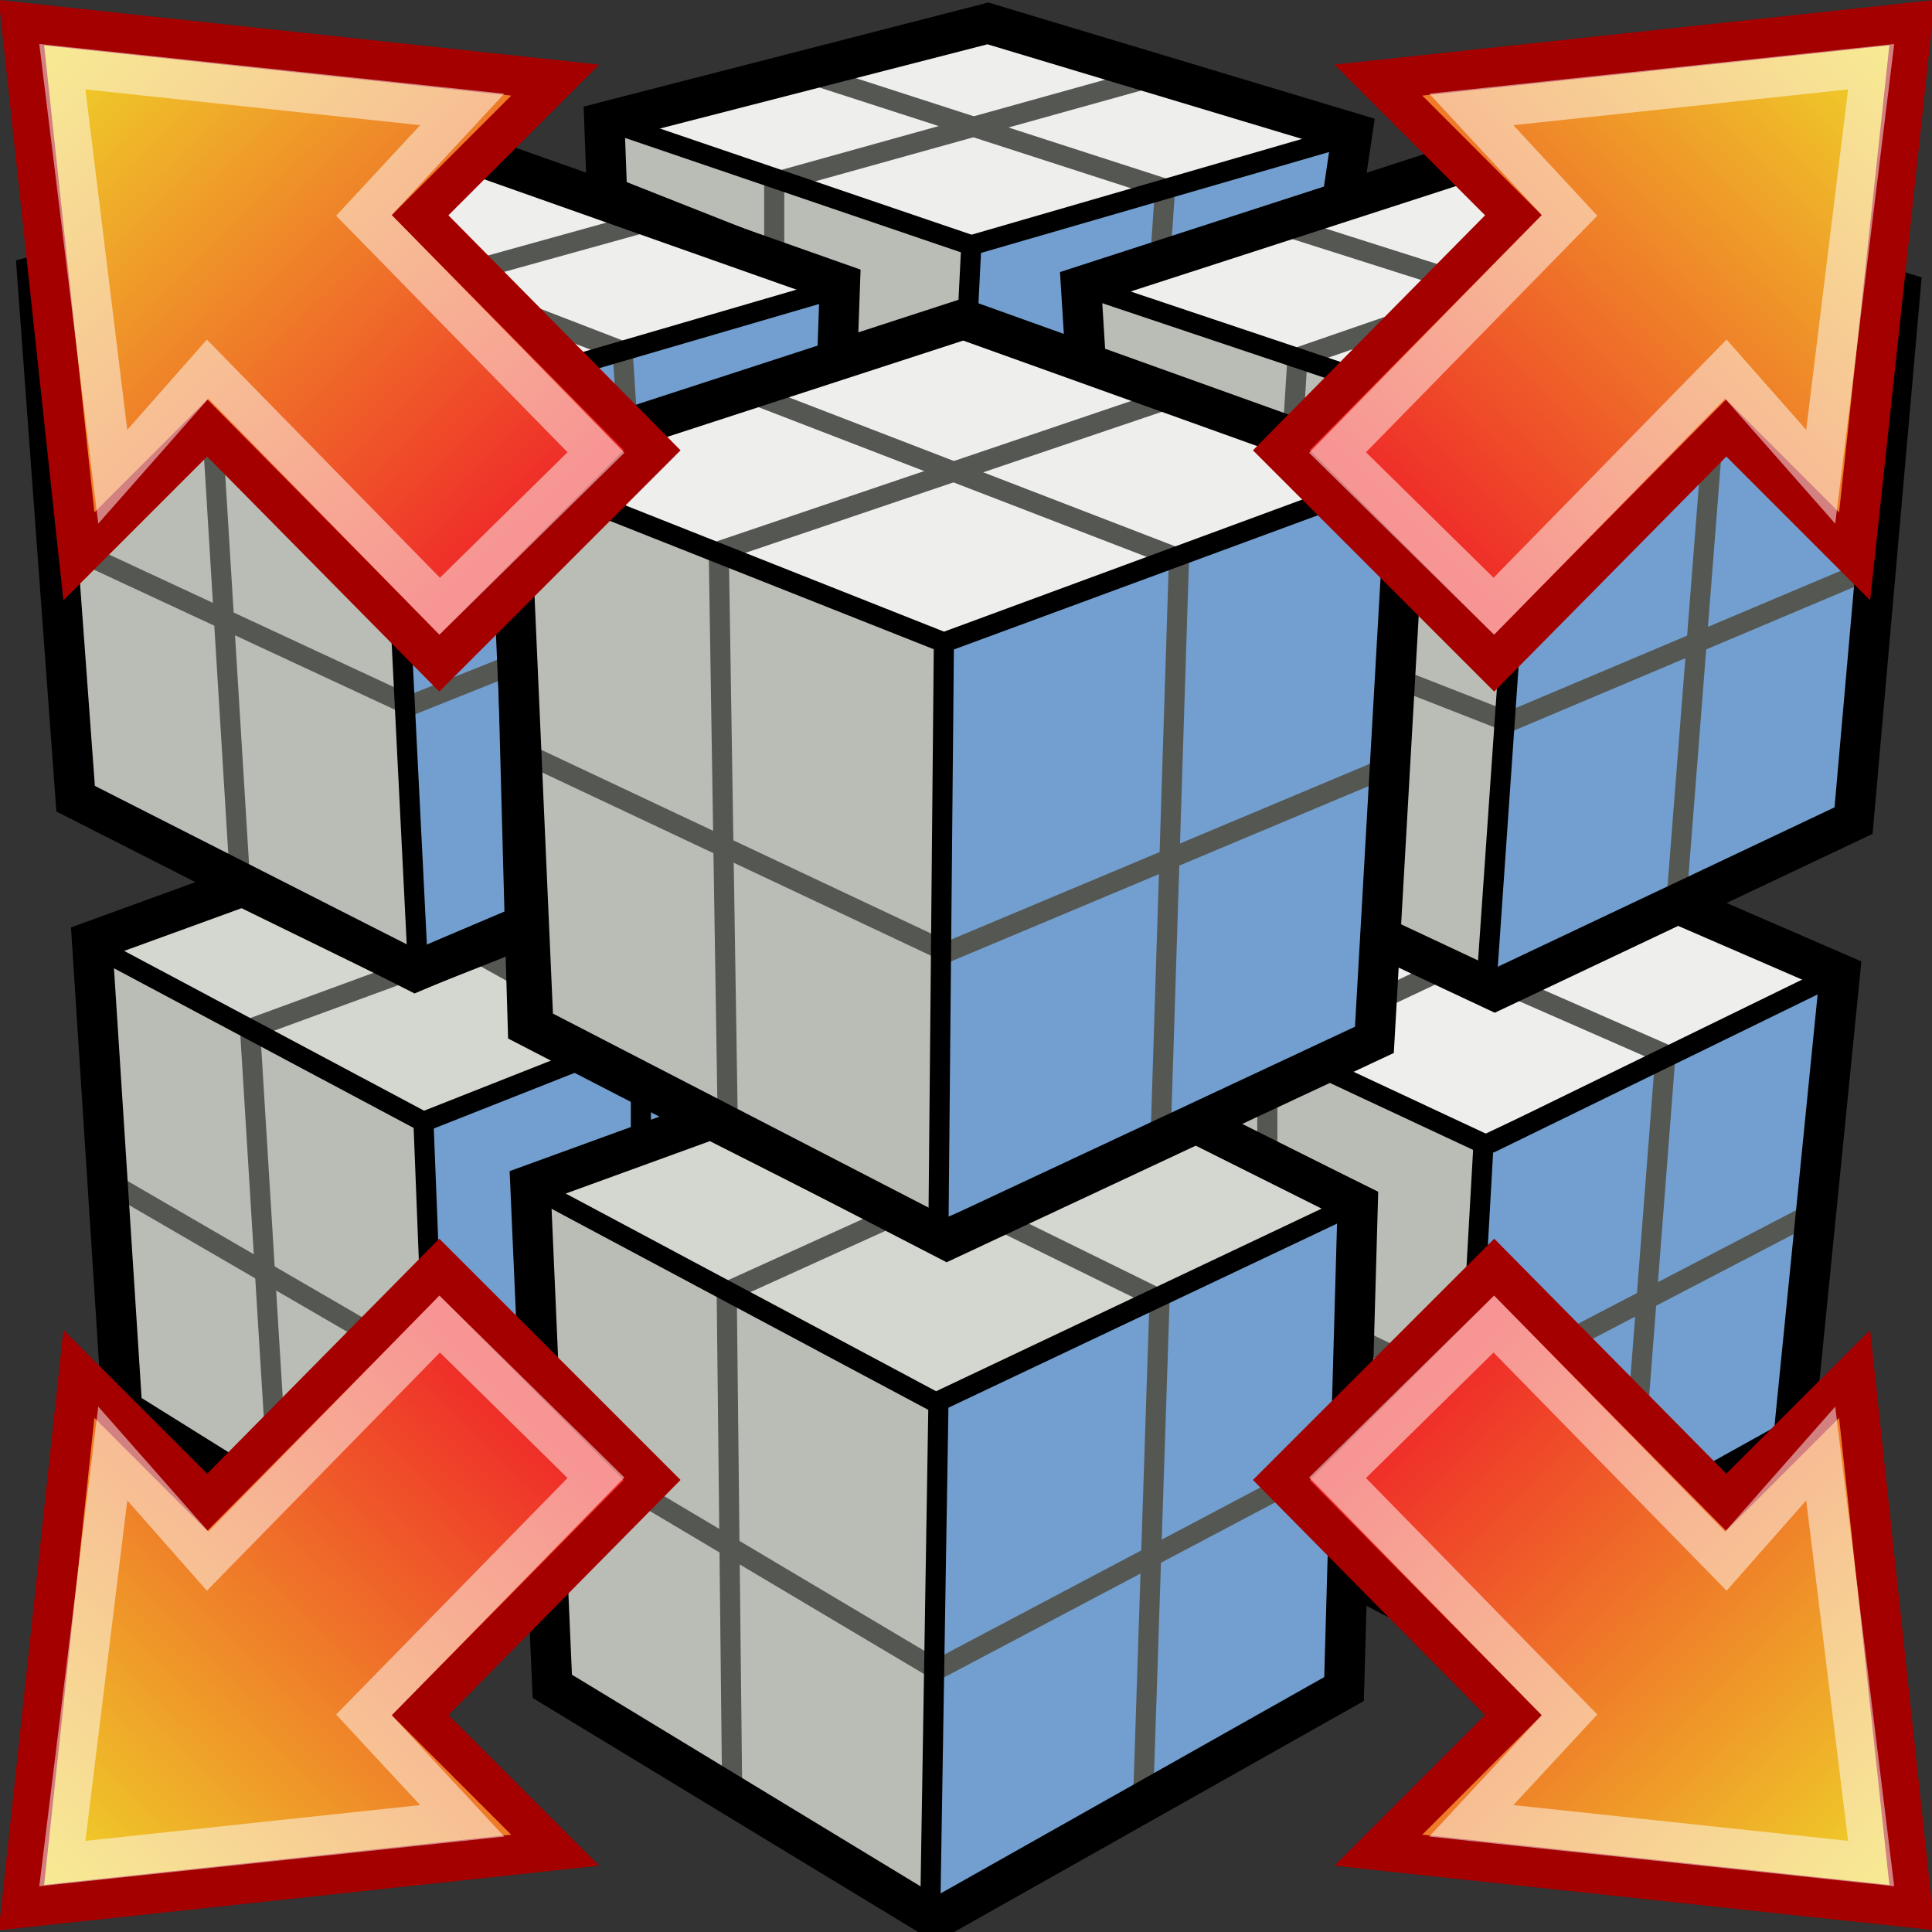 <?xml version="1.0" encoding="UTF-8" standalone="no"?>
<!-- Created with Inkscape (http://www.inkscape.org/) -->
<svg
   xmlns:dc="http://purl.org/dc/elements/1.1/"
   xmlns:cc="http://creativecommons.org/ns#"
   xmlns:rdf="http://www.w3.org/1999/02/22-rdf-syntax-ns#"
   xmlns:svg="http://www.w3.org/2000/svg"
   xmlns="http://www.w3.org/2000/svg"
   xmlns:xlink="http://www.w3.org/1999/xlink"
   xmlns:sodipodi="http://sodipodi.sourceforge.net/DTD/sodipodi-0.dtd"
   xmlns:inkscape="http://www.inkscape.org/namespaces/inkscape"
   width="48px"
   height="48px"
   id="svg14835"
   sodipodi:version="0.32"
   inkscape:version="0.46"
   sodipodi:docname="distribute_sim.svg"
   inkscape:output_extension="org.inkscape.output.svg.inkscape">
  <rect width="100%" height="100%" fill="#333333" stroke="none"/>
  <defs
     id="defs14837">
    <linearGradient
       inkscape:collect="always"
       id="linearGradient15569">
      <stop
         style="stop-color:#efd529;stop-opacity:1"
         offset="0"
         id="stop15571" />
      <stop
         style="stop-color:#ef2929;stop-opacity:1"
         offset="1"
         id="stop15573" />
    </linearGradient>
    <inkscape:perspective
       sodipodi:type="inkscape:persp3d"
       inkscape:vp_x="0 : 24 : 1"
       inkscape:vp_y="0 : 1000 : 0"
       inkscape:vp_z="48 : 24 : 1"
       inkscape:persp3d-origin="24 : 16 : 1"
       id="perspective14843" />
    <inkscape:perspective
       id="perspective14852"
       inkscape:persp3d-origin="372.04724 : 350.78739 : 1"
       inkscape:vp_z="744.09448 : 526.18109 : 1"
       inkscape:vp_y="0 : 1000 : 0"
       inkscape:vp_x="0 : 526.18109 : 1"
       sodipodi:type="inkscape:persp3d" />
    <linearGradient
       inkscape:collect="always"
       xlink:href="#linearGradient15569"
       id="linearGradient15575"
       x1="1.112"
       y1="1.058"
       x2="11.46"
       y2="11.725"
       gradientUnits="userSpaceOnUse"
       gradientTransform="matrix(1.136,0,0,1.136,-7.2574682e-2,-7.6638234e-2)" />
    <linearGradient
       inkscape:collect="always"
       xlink:href="#linearGradient15569"
       id="linearGradient15591"
       gradientUnits="userSpaceOnUse"
       gradientTransform="matrix(1.136,0,0,1.136,-7.2574682e-2,-7.6638234e-2)"
       x1="1.112"
       y1="1.058"
       x2="11.46"
       y2="11.725" />
    <linearGradient
       inkscape:collect="always"
       xlink:href="#linearGradient15569"
       id="linearGradient15605"
       gradientUnits="userSpaceOnUse"
       gradientTransform="matrix(1.136,0,0,1.136,-7.2574682e-2,-7.6638234e-2)"
       x1="1.112"
       y1="1.058"
       x2="11.46"
       y2="11.725" />
    <linearGradient
       inkscape:collect="always"
       xlink:href="#linearGradient15569"
       id="linearGradient15607"
       gradientUnits="userSpaceOnUse"
       gradientTransform="matrix(1.136,0,0,1.136,-7.2574682e-2,-7.6638234e-2)"
       x1="1.112"
       y1="1.058"
       x2="11.46"
       y2="11.725" />
  </defs>
  <sodipodi:namedview
     id="base"
     pagecolor="#ffffff"
     bordercolor="#666666"
     borderopacity="1.0"
     inkscape:pageopacity="0.0"
     inkscape:pageshadow="2"
     inkscape:zoom="15.75"
     inkscape:cx="27.513228"
     inkscape:cy="23.767196"
     inkscape:current-layer="layer1"
     showgrid="true"
     inkscape:grid-bbox="true"
     inkscape:document-units="px"
     inkscape:window-width="1920"
     inkscape:window-height="1115"
     inkscape:window-x="-4"
     inkscape:window-y="-4" />
  <g
     id="layer1"
     inkscape:label="Layer 1"
     inkscape:groupmode="layer">
    <g
       id="g15463"
       transform="matrix(1.072,0,0,1.072,-2.001,-2.209)">
      <path
         style="fill:#729fcf;fill-opacity:1;fill-rule:evenodd;stroke:none;stroke-width:1px;stroke-linecap:butt;stroke-linejoin:miter;stroke-opacity:1"
         d="M 33.079,5.143 L 24.317,7.619 L 24.254,10.984 L 32.889,8.508 L 33.079,5.143 z"
         id="path15401"
         sodipodi:nodetypes="ccccc" />
      <path
         style="fill:#babdb6;fill-opacity:1;fill-rule:evenodd;stroke:none;stroke-width:1px;stroke-linecap:butt;stroke-linejoin:miter;stroke-opacity:1"
         d="M 15.873,4.889 L 24.317,7.746 L 24.317,12 L 15.873,7.873 L 15.873,4.889 z"
         id="path15403"
         sodipodi:nodetypes="ccccc" />
      <path
         style="fill:#eeeeec;fill-opacity:1;fill-rule:evenodd;stroke:none;stroke-width:1px;stroke-linecap:butt;stroke-linejoin:miter;stroke-opacity:1"
         d="M 24.508,2.54 L 33.143,5.079 L 24.317,7.746 L 15.937,4.825 L 24.508,2.54 z"
         id="path15411"
         sodipodi:nodetypes="ccccc" />
      <path
         id="path15429"
         d="M 19.81,8 L 19.81,6.286 L 28.698,3.81"
         style="opacity:1;fill:none;fill-opacity:1;fill-rule:evenodd;stroke:#555753;stroke-width:0.466;stroke-linecap:butt;stroke-linejoin:miter;marker:none;marker-start:none;marker-mid:none;marker-end:none;stroke-miterlimit:4;stroke-dasharray:none;stroke-dashoffset:0;stroke-opacity:1;visibility:visible;display:inline;overflow:visible;enable-background:accumulate"
         sodipodi:nodetypes="ccc" />
      <path
         id="path15433"
         d="M 20.36,3.683 L 28.868,6.434 L 28.741,8.296"
         style="opacity:1;fill:none;fill-opacity:1;fill-rule:evenodd;stroke:#555753;stroke-width:0.466;stroke-linecap:butt;stroke-linejoin:miter;marker:none;marker-start:none;marker-mid:none;marker-end:none;stroke-miterlimit:4;stroke-dasharray:none;stroke-dashoffset:0;stroke-opacity:1;visibility:visible;display:inline;overflow:visible;enable-background:accumulate" />
      <path
         sodipodi:nodetypes="ccccccccccc"
         id="path15371"
         d="M 15.873,4.889 L 24.762,2.603 L 33.206,5.143 L 32.952,6.857 L 27.046,8.791 L 27.157,10.738 L 24.218,9.548 L 21.206,10.476 L 21.301,8.724 L 15.937,6.603 L 15.873,4.889 z"
         style="opacity:1;fill:none;fill-opacity:1;fill-rule:evenodd;stroke:#000000;stroke-width:0.933;stroke-linecap:butt;stroke-linejoin:miter;marker:none;marker-start:none;marker-mid:none;marker-end:none;stroke-miterlimit:4;stroke-dasharray:none;stroke-dashoffset:0;stroke-opacity:1;visibility:visible;display:inline;overflow:visible;enable-background:accumulate" />
    </g>
    <g
       id="g15499"
       transform="matrix(1.072,0,0,1.072,-2.001,-2.209)">
      <path
         style="fill:#729fcf;fill-opacity:1;fill-rule:evenodd;stroke:none;stroke-width:1px;stroke-linecap:butt;stroke-linejoin:miter;stroke-opacity:1"
         d="M 44.444,24.508 L 36.19,28.444 L 35.556,39.746 L 43.492,35.365 L 44.444,24.508 z"
         id="path15393"
         sodipodi:nodetypes="ccccc" />
      <path
         sodipodi:nodetypes="ccccc"
         id="path15407"
         d="M 28.317,24.952 L 36.19,28.381 L 35.619,39.619 L 27.937,36 L 28.317,24.952 z"
         style="fill:#babdb6;fill-opacity:1;fill-rule:evenodd;stroke:none;stroke-width:1px;stroke-linecap:butt;stroke-linejoin:miter;stroke-opacity:1" />
      <path
         style="fill:#eeeeec;fill-opacity:1;fill-rule:evenodd;stroke:none;stroke-width:1px;stroke-linecap:butt;stroke-linejoin:miter;stroke-opacity:1"
         d="M 37.524,21.651 L 44.381,24.571 L 36.19,28.381 L 28,24.889 L 37.524,21.651 z"
         id="path15419"
         sodipodi:nodetypes="ccccc" />
      <path
         id="path15453"
         d="M 31.238,28.91 L 31.238,26.455 L 35.64,24.381 L 40.466,26.497 L 39.619,37.46"
         style="opacity:1;fill:none;fill-opacity:1;fill-rule:evenodd;stroke:#555753;stroke-width:0.466;stroke-linecap:butt;stroke-linejoin:miter;marker:none;marker-start:none;marker-mid:none;marker-end:none;stroke-miterlimit:4;stroke-dasharray:none;stroke-dashoffset:0;stroke-opacity:1;visibility:visible;display:inline;overflow:visible;enable-background:accumulate" />
      <path
         id="path15455"
         d="M 33.185,33.016 L 35.894,34.328 L 44.021,30.095"
         style="fill:none;fill-rule:evenodd;stroke:#555753;stroke-width:0.466;stroke-linecap:butt;stroke-linejoin:miter;stroke-miterlimit:4;stroke-dasharray:none;stroke-opacity:1" />
      <path
         sodipodi:nodetypes="ccccccccccc"
         id="path15377"
         d="M 40.698,22.984 L 44.508,24.635 L 43.429,35.429 L 35.556,39.81 L 33.016,38.476 L 33.32,29.964 L 28.925,27.81 L 33.29,25.588 L 33.333,23.556 L 36.698,24.904 L 40.698,22.984 z"
         style="opacity:1;fill:none;fill-opacity:1;fill-rule:evenodd;stroke:#000000;stroke-width:0.933;stroke-linecap:butt;stroke-linejoin:miter;marker:none;marker-start:none;marker-mid:none;marker-end:none;stroke-miterlimit:4;stroke-dasharray:none;stroke-dashoffset:0;stroke-opacity:1;visibility:visible;display:inline;overflow:visible;enable-background:accumulate" />
    </g>
    <g
       id="g15489"
       transform="matrix(1.072,0,0,1.072,-2.001,-2.209)">
      <path
         style="fill:#729fcf;fill-opacity:0.251;fill-rule:evenodd;stroke:none;stroke-width:1px;stroke-linecap:butt;stroke-linejoin:miter;stroke-opacity:1"
         d="M 17.46,25.587 L 11.81,28.254 L 12.127,38.794 L 18.286,35.937 L 17.46,25.587 z"
         id="path15397"
         sodipodi:nodetypes="ccccc" />
      <path
         sodipodi:nodetypes="ccccc"
         id="path15385"
         d="M 3.873,23.873 L 11.81,28.127 L 12.127,39.302 L 4.698,34.603 L 3.873,23.873 z"
         style="fill:#babdb6;fill-opacity:1;fill-rule:evenodd;stroke:none;stroke-width:1px;stroke-linecap:butt;stroke-linejoin:miter;stroke-opacity:1" />
      <path
         style="fill:#d3d7cf;fill-opacity:1;fill-rule:evenodd;stroke:none;stroke-width:1px;stroke-linecap:butt;stroke-linejoin:miter;stroke-opacity:1"
         d="M 11.556,21.333 L 20.19,24.762 L 11.683,28.063 L 3.937,23.937 L 11.556,21.333 z"
         id="path15417"
         sodipodi:nodetypes="ccccc" />
      <path
         style="fill:#729fcf;fill-opacity:1;fill-rule:evenodd;stroke:none;stroke-width:1px;stroke-linecap:butt;stroke-linejoin:miter;stroke-opacity:1"
         d="M 20.254,24.635 L 11.746,28.063 L 12.19,39.175 L 20.698,35.556 L 20.254,24.635 z"
         id="path15423"
         sodipodi:nodetypes="ccccc" />
      <path
         sodipodi:nodetypes="cccc"
         id="path15443"
         d="M 15.132,25.376 L 12.741,24.042 L 7.661,25.905 L 8.339,36.952"
         style="opacity:1;fill:none;fill-opacity:1;fill-rule:evenodd;stroke:#555753;stroke-width:0.466;stroke-linecap:butt;stroke-linejoin:miter;marker:none;marker-start:none;marker-mid:none;marker-end:none;stroke-miterlimit:4;stroke-dasharray:none;stroke-dashoffset:0;stroke-opacity:1;visibility:visible;display:inline;overflow:visible;enable-background:accumulate" />
      <path
         id="path15445"
         d="M 4.19,29.333 L 12.063,33.905 L 14.392,32.804"
         style="opacity:1;fill:none;fill-opacity:1;fill-rule:evenodd;stroke:#555753;stroke-width:0.466;stroke-linecap:butt;stroke-linejoin:miter;marker:none;marker-start:none;marker-mid:none;marker-end:none;stroke-miterlimit:4;stroke-dasharray:none;stroke-dashoffset:0;stroke-opacity:1;visibility:visible;display:inline;overflow:visible;enable-background:accumulate" />
      <path
         sodipodi:nodetypes="cc"
         id="path15447"
         d="M 16.72,26.519 L 16.72,29.312"
         style="opacity:1;fill:none;fill-opacity:1;fill-rule:evenodd;stroke:#000000;stroke-width:0.466;stroke-linecap:butt;stroke-linejoin:miter;marker:none;marker-start:none;marker-mid:none;marker-end:none;stroke-miterlimit:4;stroke-dasharray:none;stroke-dashoffset:0;stroke-opacity:1;visibility:visible;display:inline;overflow:visible;enable-background:accumulate" />
      <path
         sodipodi:nodetypes="ccccccccccc"
         id="path15375"
         d="M 7.492,22.603 L 4,23.873 L 4.698,34.73 L 12.127,39.365 L 14.476,38.222 L 14.258,29.718 L 18.409,28.066 L 14.101,25.841 L 14.032,23.556 L 11.494,24.559 L 7.492,22.603 z"
         style="opacity:1;fill:none;fill-opacity:1;fill-rule:evenodd;stroke:#000000;stroke-width:0.933;stroke-linecap:butt;stroke-linejoin:miter;marker:none;marker-start:none;marker-mid:none;marker-end:none;stroke-miterlimit:4;stroke-dasharray:none;stroke-dashoffset:0;stroke-opacity:1;visibility:visible;display:inline;overflow:visible;enable-background:accumulate" />
    </g>
    <g
       id="g15507"
       transform="matrix(1.072,0,0,1.072,-2.001,-2.209)">
      <path
         sodipodi:nodetypes="ccccc"
         id="path15421"
         d="M 24.127,25.27 L 33.333,29.905 L 23.619,34.476 L 14.349,29.587 L 24.127,25.27 z"
         style="fill:#d3d7cf;fill-opacity:1;fill-rule:evenodd;stroke:none;stroke-width:1px;stroke-linecap:butt;stroke-linejoin:miter;stroke-opacity:1" />
      <path
         sodipodi:nodetypes="ccccc"
         id="path15395"
         d="M 33.27,29.841 L 23.492,34.54 L 23.492,46.476 L 33.016,41.27 L 33.27,29.841 z"
         style="fill:#729fcf;fill-opacity:1;fill-rule:evenodd;stroke:none;stroke-width:1px;stroke-linecap:butt;stroke-linejoin:miter;stroke-opacity:1" />
      <path
         style="fill:#babdb6;fill-opacity:1;fill-rule:evenodd;stroke:none;stroke-width:1px;stroke-linecap:butt;stroke-linejoin:miter;stroke-opacity:1"
         d="M 14.222,29.587 L 23.683,34.54 L 23.492,46.413 L 14.476,40.825 L 14.222,29.587 z"
         id="path15387"
         sodipodi:nodetypes="ccccc" />
      <path
         id="path15449"
         d="M 18.836,43.64 L 18.709,32 L 23.746,29.714 L 28.741,32.169 L 28.36,43.767"
         style="opacity:1;fill:none;fill-opacity:1;fill-rule:evenodd;stroke:#555753;stroke-width:0.466;stroke-linecap:butt;stroke-linejoin:miter;marker:none;marker-start:none;marker-mid:none;marker-end:none;stroke-miterlimit:4;stroke-dasharray:none;stroke-dashoffset:0;stroke-opacity:1;visibility:visible;display:inline;overflow:visible;enable-background:accumulate" />
      <path
         id="path15451"
         d="M 14.392,35.302 L 23.577,40.762 L 33.185,35.683"
         style="opacity:1;fill:none;fill-opacity:1;fill-rule:evenodd;stroke:#555753;stroke-width:0.466;stroke-linecap:butt;stroke-linejoin:miter;marker:none;marker-start:none;marker-mid:none;marker-end:none;stroke-miterlimit:4;stroke-dasharray:none;stroke-dashoffset:0;stroke-opacity:1;visibility:visible;display:inline;overflow:visible;enable-background:accumulate" />
      <path
         sodipodi:nodetypes="ccccccccc"
         id="path15379"
         d="M 18.349,28 L 14.159,29.524 L 14.667,41.143 L 23.556,46.54 L 33.016,41.206 L 33.333,29.968 L 29.143,27.873 L 23.428,30.569 L 18.349,28 z"
         style="opacity:1;fill:none;fill-opacity:1;fill-rule:evenodd;stroke:#000000;stroke-width:0.933;stroke-linecap:butt;stroke-linejoin:miter;marker:none;marker-start:none;marker-mid:none;marker-end:none;stroke-miterlimit:4;stroke-dasharray:none;stroke-dashoffset:0;stroke-opacity:1;visibility:visible;display:inline;overflow:visible;enable-background:accumulate" />
    </g>
    <path
       style="fill:none;fill-rule:evenodd;stroke:#000000;stroke-width:0.5;stroke-linecap:butt;stroke-linejoin:miter;stroke-miterlimit:4;stroke-dasharray:none;stroke-opacity:1"
       d="M 10.521,27.87 L 16.033,25.692"
       id="path15557" />
    <g
       id="g15471"
       transform="matrix(1.072,0,0,1.072,-2.001,-2.209)">
      <path
         sodipodi:nodetypes="ccccc"
         id="path15409"
         d="M 12.889,5.714 L 21.333,8.698 L 10.857,11.81 L 2.667,8.444 L 12.889,5.714 z"
         style="fill:#eeeeec;fill-opacity:1;fill-rule:evenodd;stroke:none;stroke-width:1px;stroke-linecap:butt;stroke-linejoin:miter;stroke-opacity:1" />
      <path
         sodipodi:nodetypes="ccccc"
         id="path15399"
         d="M 21.079,8.825 L 10.984,11.81 L 11.556,24.444 L 20.952,20.698 L 21.079,8.825 z"
         style="fill:#729fcf;fill-opacity:1;fill-rule:evenodd;stroke:none;stroke-width:1px;stroke-linecap:butt;stroke-linejoin:miter;stroke-opacity:1" />
      <path
         sodipodi:nodetypes="ccccc"
         id="path15381"
         d="M 2.921,8.508 L 11.111,11.873 L 11.492,24.317 L 3.746,20.381 L 2.921,8.508 z"
         style="fill:#babdb6;fill-opacity:1;fill-rule:evenodd;stroke:none;stroke-width:1px;stroke-linecap:butt;stroke-linejoin:miter;stroke-opacity:1" />
      <path
         id="path15425"
         d="M 3.175,14.603 L 11.365,18.413 L 13.905,17.397"
         style="opacity:1;fill:none;fill-opacity:1;fill-rule:evenodd;stroke:#555753;stroke-width:0.466;stroke-linecap:butt;stroke-linejoin:miter;marker:none;marker-start:none;marker-mid:none;marker-end:none;stroke-miterlimit:4;stroke-dasharray:none;stroke-dashoffset:0;stroke-opacity:1;visibility:visible;display:inline;overflow:visible;enable-background:accumulate" />
      <path
         id="path15427"
         d="M 7.429,22.476 L 6.667,10.032 L 16.952,7.175"
         style="opacity:1;fill:none;fill-opacity:1;fill-rule:evenodd;stroke:#555753;stroke-width:0.466;stroke-linecap:butt;stroke-linejoin:miter;marker:none;marker-start:none;marker-mid:none;marker-end:none;stroke-miterlimit:4;stroke-dasharray:none;stroke-dashoffset:0;stroke-opacity:1;visibility:visible;display:inline;overflow:visible;enable-background:accumulate" />
      <path
         id="path15441"
         d="M 7.958,6.984 L 16.296,10.201 L 16.423,12.148"
         style="opacity:1;fill:none;fill-opacity:1;fill-rule:evenodd;stroke:#555753;stroke-width:0.466;stroke-linecap:butt;stroke-linejoin:miter;marker:none;marker-start:none;marker-mid:none;marker-end:none;stroke-miterlimit:4;stroke-dasharray:none;stroke-dashoffset:0;stroke-opacity:1;visibility:visible;display:inline;overflow:visible;enable-background:accumulate" />
      <path
         sodipodi:nodetypes="ccccccccc"
         id="path14858"
         d="M 12.889,5.651 L 2.73,8.444 L 3.619,20.571 L 11.492,24.571 L 14.032,23.492 L 13.753,13.055 L 21.27,10.413 L 21.333,8.635 L 12.889,5.651 z"
         style="fill:none;fill-rule:evenodd;stroke:#000000;stroke-width:0.933;stroke-linecap:butt;stroke-linejoin:miter;stroke-miterlimit:4;stroke-dasharray:none;stroke-opacity:1" />
    </g>
    <g
       id="g15480"
       transform="matrix(1.072,0,0,1.072,-2.001,-2.209)">
      <path
         sodipodi:nodetypes="ccccc"
         id="path15413"
         d="M 35.937,5.968 L 45.905,8.952 L 37.079,12.063 L 27.175,8.698 L 35.937,5.968 z"
         style="fill:#eeeeec;fill-opacity:1;fill-rule:evenodd;stroke:none;stroke-width:1px;stroke-linecap:butt;stroke-linejoin:miter;stroke-opacity:1" />
      <path
         sodipodi:nodetypes="ccccc"
         id="path15405"
         d="M 27.048,8.698 L 37.206,12.063 L 36.381,24.889 L 27.492,21.524 L 27.048,8.698 z"
         style="fill:#babdb6;fill-opacity:1;fill-rule:evenodd;stroke:none;stroke-width:1px;stroke-linecap:butt;stroke-linejoin:miter;stroke-opacity:1" />
      <path
         style="fill:#729fcf;fill-opacity:1;fill-rule:evenodd;stroke:none;stroke-width:1px;stroke-linecap:butt;stroke-linejoin:miter;stroke-opacity:1"
         d="M 45.841,8.889 L 37.206,12.127 L 36.444,24.762 L 44.825,21.143 L 45.841,8.889 z"
         id="path15389"
         sodipodi:nodetypes="ccccc" />
      <path
         id="path15431"
         d="M 31.81,12.381 L 31.937,10.349 L 40.762,7.302"
         style="opacity:1;fill:none;fill-opacity:1;fill-rule:evenodd;stroke:#555753;stroke-width:0.466;stroke-linecap:butt;stroke-linejoin:miter;marker:none;marker-start:none;marker-mid:none;marker-end:none;stroke-miterlimit:4;stroke-dasharray:none;stroke-dashoffset:0;stroke-opacity:1;visibility:visible;display:inline;overflow:visible;enable-background:accumulate" />
      <path
         id="path15435"
         d="M 31.577,7.28 L 41.693,10.497 L 40.72,22.942"
         style="opacity:1;fill:none;fill-opacity:1;fill-rule:evenodd;stroke:#555753;stroke-width:0.466;stroke-linecap:butt;stroke-linejoin:miter;marker:none;marker-start:none;marker-mid:none;marker-end:none;stroke-miterlimit:4;stroke-dasharray:none;stroke-dashoffset:0;stroke-opacity:1;visibility:visible;display:inline;overflow:visible;enable-background:accumulate" />
      <path
         id="path15461"
         d="M 33.905,17.651 L 36.825,18.794 L 45.397,15.175"
         style="opacity:1;fill:none;fill-opacity:1;fill-rule:evenodd;stroke:#555753;stroke-width:0.466;stroke-linecap:butt;stroke-linejoin:miter;marker:none;marker-start:none;marker-mid:none;marker-end:none;stroke-miterlimit:4;stroke-dasharray:none;stroke-dashoffset:0;stroke-opacity:1;visibility:visible;display:inline;overflow:visible;enable-background:accumulate" />
      <path
         sodipodi:nodetypes="ccccccccc"
         id="path15373"
         d="M 35.937,5.778 L 26.921,8.698 L 27.048,10.73 L 33.856,13.356 L 33.397,23.556 L 36.508,25.016 L 44.825,21.079 L 45.905,8.825 L 35.937,5.778 z"
         style="opacity:1;fill:none;fill-opacity:1;fill-rule:evenodd;stroke:#000000;stroke-width:0.933;stroke-linecap:butt;stroke-linejoin:miter;marker:none;marker-start:none;marker-mid:none;marker-end:none;stroke-miterlimit:4;stroke-dasharray:none;stroke-dashoffset:0;stroke-opacity:1;visibility:visible;display:inline;overflow:visible;enable-background:accumulate" />
    </g>
    <path
       style="fill:none;fill-rule:evenodd;stroke:#000000;stroke-width:0.5;stroke-linecap:butt;stroke-linejoin:miter;stroke-miterlimit:4;stroke-dasharray:none;stroke-opacity:1"
       d="M 14.944,2.963 L 24.132,6.093 L 23.995,8.815"
       id="path15551" />
    <g
       id="g15524"
       transform="matrix(1.072,0,0,1.072,-43.105,-10.92)">
      <path
         style="fill:#babdb6;fill-opacity:1;fill-rule:evenodd;stroke:none;stroke-width:1px;stroke-linecap:butt;stroke-linejoin:miter;stroke-opacity:1"
         d="M 52.19,21.016 L 62.159,25.016 L 62.032,38.73 L 52.508,33.905 L 52.19,21.016 z"
         id="path15383"
         sodipodi:nodetypes="ccccc" />
      <path
         sodipodi:nodetypes="ccccc"
         id="path15391"
         d="M 72.361,21.28 L 62.222,24.952 L 61.968,38.476 L 71.976,34.339 L 72.361,21.28 z"
         style="fill:#729fcf;fill-opacity:1;fill-rule:evenodd;stroke:none;stroke-width:1px;stroke-linecap:butt;stroke-linejoin:miter;stroke-opacity:1" />
      <path
         style="fill:#eeeeec;fill-opacity:1;fill-rule:evenodd;stroke:none;stroke-width:1px;stroke-linecap:butt;stroke-linejoin:miter;stroke-opacity:1"
         d="M 62.603,17.651 L 72.508,21.27 L 62.032,25.016 L 52.254,20.952 L 62.603,17.651 z"
         id="path15415"
         sodipodi:nodetypes="ccccc" />
      <path
         id="path15437"
         d="M 57.545,19.28 L 67.534,23.132 L 67.111,36.466"
         style="opacity:1;fill:none;fill-opacity:1;fill-rule:evenodd;stroke:#555753;stroke-width:0.466;stroke-linecap:butt;stroke-linejoin:miter;marker:none;marker-start:none;marker-mid:none;marker-end:none;stroke-miterlimit:4;stroke-dasharray:none;stroke-dashoffset:0;stroke-opacity:1;visibility:visible;display:inline;overflow:visible;enable-background:accumulate" />
      <path
         id="path15439"
         d="M 67.365,19.407 L 56.868,22.963 L 57.079,36.381"
         style="opacity:1;fill:none;fill-opacity:1;fill-rule:evenodd;stroke:#555753;stroke-width:0.466;stroke-linecap:butt;stroke-linejoin:miter;marker:none;marker-start:none;marker-mid:none;marker-end:none;stroke-miterlimit:4;stroke-dasharray:none;stroke-dashoffset:0;stroke-opacity:1;visibility:visible;display:inline;overflow:visible;enable-background:accumulate" />
      <path
         id="path15459"
         d="M 52.19,27.556 L 62.159,32.254 L 72.444,27.937"
         style="opacity:1;fill:none;fill-opacity:1;fill-rule:evenodd;stroke:#555753;stroke-width:0.466;stroke-linecap:butt;stroke-linejoin:miter;marker:none;marker-start:none;marker-mid:none;marker-end:none;stroke-miterlimit:4;stroke-dasharray:none;stroke-dashoffset:0;stroke-opacity:1;visibility:visible;display:inline;overflow:visible;enable-background:accumulate" />
      <path
         id="path15369"
         d="M 62.54,17.587 L 52,21.016 L 52.571,33.968 L 62.159,38.921 L 72.063,34.286 L 72.804,21.27 L 62.54,17.587 z"
         style="opacity:1;fill:none;fill-opacity:1;fill-rule:evenodd;stroke:#000000;stroke-width:0.933;stroke-linecap:butt;stroke-linejoin:miter;marker:none;marker-start:none;marker-mid:none;marker-end:none;stroke-miterlimit:4;stroke-dasharray:none;stroke-dashoffset:0;stroke-opacity:1;visibility:visible;display:inline;overflow:visible;enable-background:accumulate"
         sodipodi:nodetypes="ccccccc" />
    </g>
    <path
       style="fill:none;fill-rule:evenodd;stroke:#000000;stroke-width:0.5;stroke-linecap:butt;stroke-linejoin:miter;stroke-miterlimit:4;stroke-dasharray:none;stroke-opacity:1"
       d="M 0.925,6.774 L 9.772,10.38 L 20.729,7.182"
       id="path15533" />
    <path
       style="fill:none;fill-rule:evenodd;stroke:#000000;stroke-width:0.5;stroke-linecap:butt;stroke-linejoin:miter;stroke-miterlimit:4;stroke-dasharray:none;stroke-opacity:1"
       d="M 9.704,10.448 L 10.385,24.059"
       id="path15535" />
    <path
       style="fill:none;fill-rule:evenodd;stroke:#000000;stroke-width:0.5;stroke-linecap:butt;stroke-linejoin:miter;stroke-miterlimit:4;stroke-dasharray:none;stroke-opacity:1"
       d="M 12.631,11.673 L 23.451,15.961 L 34.34,11.946"
       id="path15537" />
    <path
       style="fill:none;fill-rule:evenodd;stroke:#000000;stroke-width:0.5;stroke-linecap:butt;stroke-linejoin:miter;stroke-miterlimit:4;stroke-dasharray:none;stroke-opacity:1"
       d="M 23.451,15.893 L 23.315,30.592"
       id="path15539"
       sodipodi:nodetypes="cc" />
    <path
       style="fill:none;fill-rule:evenodd;stroke:#000000;stroke-width:0.5;stroke-linecap:butt;stroke-linejoin:miter;stroke-miterlimit:4;stroke-dasharray:none;stroke-opacity:1"
       d="M 26.922,7.114 L 37.878,10.789 L 36.926,24.535"
       id="path15541" />
    <path
       style="fill:none;fill-rule:evenodd;stroke:#000000;stroke-width:0.5;stroke-linecap:butt;stroke-linejoin:miter;stroke-miterlimit:4;stroke-dasharray:none;stroke-opacity:1"
       d="M 37.878,10.857 L 47.134,7.318"
       id="path15543" />
    <path
       style="fill:none;fill-rule:evenodd;stroke:#000000;stroke-width:0.5;stroke-linecap:butt;stroke-linejoin:miter;stroke-miterlimit:4;stroke-dasharray:none;stroke-opacity:1"
       d="M 2.218,23.446 L 10.521,27.87 L 10.997,39.983"
       id="path15545" />
    <path
       style="fill:none;fill-rule:evenodd;stroke:#000000;stroke-width:0.5;stroke-linecap:butt;stroke-linejoin:miter;stroke-miterlimit:4;stroke-dasharray:none;stroke-opacity:1"
       d="M 13.243,29.503 L 23.315,34.879 L 23.111,47.537"
       id="path15547" />
    <path
       style="fill:none;fill-rule:evenodd;stroke:#000000;stroke-width:0.5;stroke-linecap:butt;stroke-linejoin:miter;stroke-miterlimit:4;stroke-dasharray:none;stroke-opacity:1"
       d="M 32.638,26.441 L 36.858,28.414 L 36.177,40.46"
       id="path15549" />
    <path
       style="fill:none;fill-rule:evenodd;stroke:#000000;stroke-width:0.5;stroke-linecap:butt;stroke-linejoin:miter;stroke-miterlimit:4;stroke-dasharray:none;stroke-opacity:1"
       d="M 33.523,3.371 L 24.132,6.093"
       id="path15553" />
    <path
       style="fill:none;fill-rule:evenodd;stroke:#000000;stroke-width:0.5;stroke-linecap:butt;stroke-linejoin:miter;stroke-miterlimit:4;stroke-dasharray:none;stroke-opacity:1"
       d="M 23.179,34.879 L 33.523,29.979"
       id="path15555" />
    <path
       style="fill:none;fill-rule:evenodd;stroke:#000000;stroke-width:0.5;stroke-linecap:butt;stroke-linejoin:miter;stroke-miterlimit:4;stroke-dasharray:none;stroke-opacity:1"
       d="M 36.994,28.414 L 45.636,24.195"
       id="path15559" />
    <g
       id="g15581">
      <path
         sodipodi:nodetypes="cccccccc"
         id="path15563"
         d="M 0.533,0.563 L 1.96,13.823 L 5.149,10.634 L 10.916,16.473 L 16.203,11.186 L 10.436,5.347 L 13.793,1.99 L 0.533,0.563 z"
         style="fill:url(#linearGradient15575);fill-opacity:1;fill-rule:evenodd;stroke:#a40000;stroke-width:1;stroke-linecap:butt;stroke-linejoin:miter;marker:none;marker-start:none;marker-mid:none;marker-end:none;stroke-miterlimit:4;stroke-dashoffset:0;stroke-opacity:1;visibility:visible;display:inline;overflow:visible;enable-background:accumulate" />
      <path
         style="fill:none;fill-opacity:1;fill-rule:evenodd;stroke:#ffffff;stroke-width:1;stroke-linecap:butt;stroke-linejoin:miter;marker:none;marker-start:none;marker-mid:none;marker-end:none;stroke-miterlimit:4;stroke-dashoffset:0;stroke-opacity:0.502;visibility:visible;display:inline;overflow:visible;enable-background:accumulate"
         d="M 1.549,1.657 L 2.802,11.845 L 5.159,9.171 L 10.923,15.062 L 14.806,11.243 L 9.042,5.351 L 11.483,2.719 L 1.549,1.657 z"
         id="path15577"
         sodipodi:nodetypes="cccccccc" />
    </g>
    <g
       id="g15585"
       transform="matrix(-1,0,0,1,48.037,0)">
      <path
         style="fill:url(#linearGradient15591);fill-opacity:1;fill-rule:evenodd;stroke:#a40000;stroke-width:1;stroke-linecap:butt;stroke-linejoin:miter;marker:none;marker-start:none;marker-mid:none;marker-end:none;stroke-miterlimit:4;stroke-dashoffset:0;stroke-opacity:1;visibility:visible;display:inline;overflow:visible;enable-background:accumulate"
         d="M 0.533,0.563 L 1.96,13.823 L 5.149,10.634 L 10.916,16.473 L 16.203,11.186 L 10.436,5.347 L 13.793,1.99 L 0.533,0.563 z"
         id="path15587"
         sodipodi:nodetypes="cccccccc" />
      <path
         sodipodi:nodetypes="cccccccc"
         id="path15589"
         d="M 1.549,1.657 L 2.802,11.845 L 5.159,9.171 L 10.923,15.062 L 14.806,11.243 L 9.042,5.351 L 11.483,2.719 L 1.549,1.657 z"
         style="fill:none;fill-opacity:1;fill-rule:evenodd;stroke:#ffffff;stroke-width:1;stroke-linecap:butt;stroke-linejoin:miter;marker:none;marker-start:none;marker-mid:none;marker-end:none;stroke-miterlimit:4;stroke-dashoffset:0;stroke-opacity:0.502;visibility:visible;display:inline;overflow:visible;enable-background:accumulate" />
    </g>
    <g
       id="g15593"
       transform="matrix(1,0,0,-1,0,47.957)">
      <path
         style="fill:url(#linearGradient15605);fill-opacity:1;fill-rule:evenodd;stroke:#a40000;stroke-width:1;stroke-linecap:butt;stroke-linejoin:miter;marker:none;marker-start:none;marker-mid:none;marker-end:none;stroke-miterlimit:4;stroke-dashoffset:0;stroke-opacity:1;visibility:visible;display:inline;overflow:visible;enable-background:accumulate"
         d="M 0.533,0.563 L 1.96,13.823 L 5.149,10.634 L 10.916,16.473 L 16.203,11.186 L 10.436,5.347 L 13.793,1.99 L 0.533,0.563 z"
         id="path15595"
         sodipodi:nodetypes="cccccccc" />
      <path
         sodipodi:nodetypes="cccccccc"
         id="path15597"
         d="M 1.549,1.657 L 2.802,11.845 L 5.159,9.171 L 10.923,15.062 L 14.806,11.243 L 9.042,5.351 L 11.483,2.719 L 1.549,1.657 z"
         style="fill:none;fill-opacity:1;fill-rule:evenodd;stroke:#ffffff;stroke-width:1;stroke-linecap:butt;stroke-linejoin:miter;marker:none;marker-start:none;marker-mid:none;marker-end:none;stroke-miterlimit:4;stroke-dashoffset:0;stroke-opacity:0.502;visibility:visible;display:inline;overflow:visible;enable-background:accumulate" />
    </g>
    <g
       transform="matrix(-1,0,0,-1,48.037,47.957)"
       id="g15599">
      <path
         sodipodi:nodetypes="cccccccc"
         id="path15601"
         d="M 0.533,0.563 L 1.96,13.823 L 5.149,10.634 L 10.916,16.473 L 16.203,11.186 L 10.436,5.347 L 13.793,1.99 L 0.533,0.563 z"
         style="fill:url(#linearGradient15607);fill-opacity:1;fill-rule:evenodd;stroke:#a40000;stroke-width:1;stroke-linecap:butt;stroke-linejoin:miter;marker:none;marker-start:none;marker-mid:none;marker-end:none;stroke-miterlimit:4;stroke-dashoffset:0;stroke-opacity:1;visibility:visible;display:inline;overflow:visible;enable-background:accumulate" />
      <path
         style="fill:none;fill-opacity:1;fill-rule:evenodd;stroke:#ffffff;stroke-width:1;stroke-linecap:butt;stroke-linejoin:miter;marker:none;marker-start:none;marker-mid:none;marker-end:none;stroke-miterlimit:4;stroke-dashoffset:0;stroke-opacity:0.502;visibility:visible;display:inline;overflow:visible;enable-background:accumulate"
         d="M 1.549,1.657 L 2.802,11.845 L 5.159,9.171 L 10.923,15.062 L 14.806,11.243 L 9.042,5.351 L 11.483,2.719 L 1.549,1.657 z"
         id="path15603"
         sodipodi:nodetypes="cccccccc" />
    </g>
  </g>
</svg>
